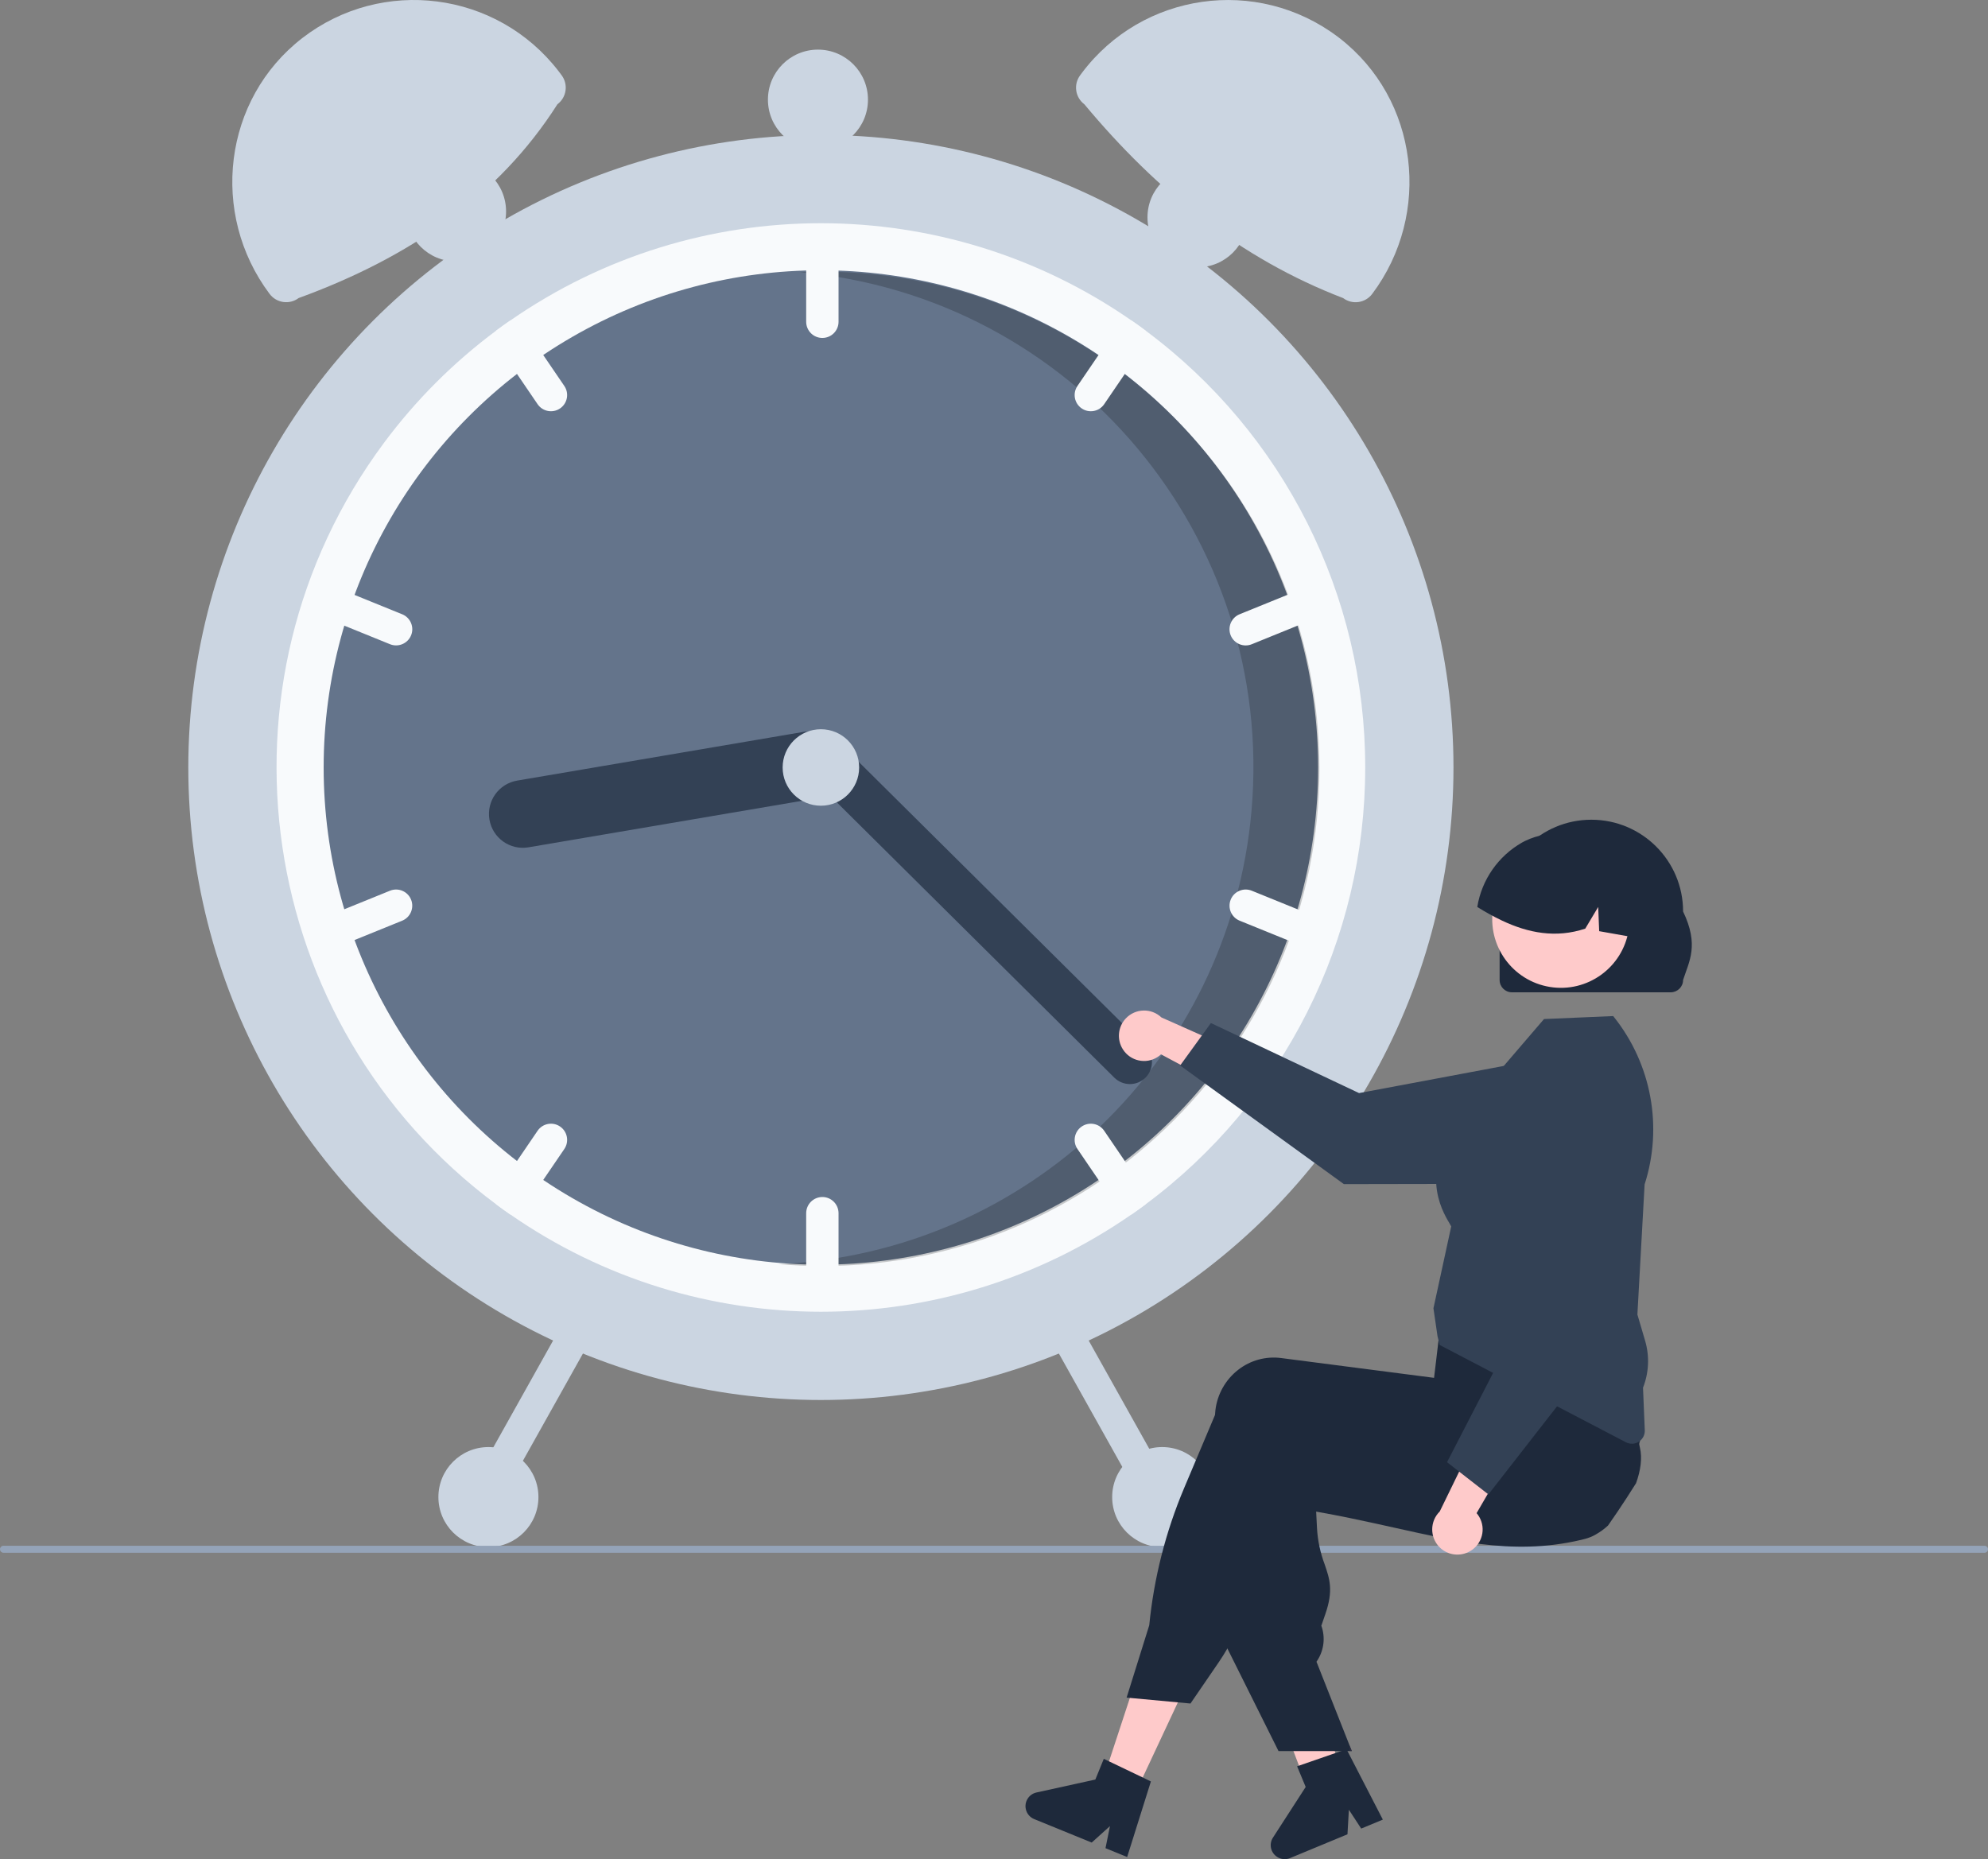 <?xml version="1.0" encoding="utf-8"?>
<!-- Generator: Adobe Illustrator 26.0.1, SVG Export Plug-In . SVG Version: 6.00 Build 0)  -->
<svg version="1.1" id="Layer_1" xmlns="http://www.w3.org/2000/svg" xmlns:xlink="http://www.w3.org/1999/xlink" x="0px" y="0px"
	 viewBox="0 0 675.67 631.95" style="enable-background:new 0 0 675.67 631.95;" xml:space="preserve">
<rect x="0" y="0" width="675.67" height="631.95" fill="#808080" stroke="none"/>
<style type="text/css">
	.st0{fill:#CBD5E1;}
	.st1{fill:#94A3B8;}
	.st2{fill:#F8FAFC;}
	.st3{fill:#64748B;}
	.st4{opacity:0.2;enable-background:new    ;}
	.st5{fill:#334155;}
	.st6{fill:#FECACA;}
	.st7{fill:#1E293B;}
	.st8{fill:#2F2E41;}
</style>
<g>
	<circle class="st0" cx="279" cy="260.87" r="215"/>
	<path class="st0" d="M189.45,35.44c-19.95,31.37-50.4,52.19-87.95,65.87c-3.12,2.34-7.54,1.7-9.88-1.42c0,0,0,0,0,0l0,0
		c-20.4-27.23-15.79-66.15,11.13-86.96c27.14-20.94,66.12-15.92,87.06,11.22c0.17,0.22,0.33,0.44,0.5,0.66l0.56,0.75
		C193.21,28.68,192.57,33.11,189.45,35.44z"/>
	<path class="st0" d="M367.69,24.81c20.58-27.41,59.49-32.95,86.9-12.37c0.22,0.17,0.44,0.33,0.66,0.5
		c26.92,20.81,31.52,59.73,11.13,86.96l0,0c-2.34,3.12-6.76,3.76-9.88,1.42c0,0,0,0,0,0c-34.86-13.35-63.44-36.44-87.95-65.87
		c-3.12-2.34-3.76-6.76-1.42-9.88L367.69,24.81z"/>
	<path class="st0" d="M358.94,447.13c-2.65,1.49-3.59,4.83-2.11,7.49l31.74,56.72c1.49,2.65,4.84,3.59,7.49,2.1
		c2.64-1.48,3.58-4.82,2.11-7.47l-31.74-56.72C364.94,446.6,361.59,445.66,358.94,447.13z"/>
	<path class="st0" d="M191.57,449.25l-31.74,56.72c-1.48,2.65-0.54,6,2.11,7.49c2.65,1.48,6,0.54,7.49-2.11l31.74-56.72
		c1.48-2.65,0.54-6-2.11-7.49C196.4,445.65,193.05,446.6,191.57,449.25L191.57,449.25L191.57,449.25z"/>
	<circle class="st0" cx="395" cy="508.87" r="17"/>
	<circle class="st0" cx="407" cy="73.87" r="17"/>
	<circle class="st0" cx="278" cy="33.87" r="17"/>
	<circle class="st0" cx="155" cy="71.87" r="17"/>
	<circle class="st0" cx="166" cy="508.87" r="17"/>
</g>
<path class="st1" d="M675.67,526.6c0,0.66-0.53,1.19-1.18,1.19c0,0,0,0-0.01,0H1.19c-0.66,0-1.19-0.53-1.19-1.19
	s0.53-1.19,1.19-1.19h673.29C675.14,525.41,675.67,525.94,675.67,526.6C675.67,526.59,675.67,526.6,675.67,526.6z"/>
<path class="st2" d="M464,260.87c0.04,58.54-27.66,113.63-74.67,148.51c-1.55,1.16-3.13,2.29-4.72,3.39
	c-63.49,44.13-147.73,44.13-211.22,0c-1.59-1.1-3.17-2.23-4.72-3.39c-82.02-60.94-99.1-176.84-38.16-258.86
	c10.79-14.52,23.64-27.37,38.16-38.16c1.55-1.16,3.13-2.29,4.72-3.39c63.49-44.13,147.73-44.13,211.22,0
	c1.59,1.1,3.17,2.23,4.72,3.39C436.34,147.23,464.04,202.33,464,260.87z"/>
<circle class="st3" cx="279" cy="260.87" r="169"/>
<path class="st4" d="M279.44,92.34c-2.56,0-5.11,0.07-7.64,0.18c92.97,8.17,161.72,90.16,153.55,183.14
	c-7.41,84.36-76.11,150.2-160.71,154.03c4.88,0.42,9.81,0.65,14.8,0.65c93.34,0,169-75.66,169-169S372.77,92.34,279.44,92.34
	L279.44,92.34z"/>
<g>
	<path class="st2" d="M279.5,79.87c-3.04,0.01-5.49,2.46-5.5,5.5v24c0,3.04,2.46,5.5,5.5,5.5s5.5-2.46,5.5-5.5v-24
		C284.99,82.33,282.53,79.87,279.5,79.87z"/>
	<path class="st2" d="M389.33,112.36c-1.55-1.16-3.13-2.29-4.72-3.39c-1.94-0.13-3.8,0.78-4.9,2.39l-13.51,19.83
		c-1.71,2.51-1.06,5.93,1.45,7.64s5.93,1.06,7.64-1.45l13.51-19.83C389.84,116.02,390.04,114.06,389.33,112.36z"/>
	<path class="st2" d="M450.71,202.78c-1.14-2.81-4.35-4.16-7.16-3.02c0,0,0,0,0,0l-22.24,9.03c-2.81,1.14-4.17,4.35-3.03,7.17
		c1.14,2.81,4.35,4.17,7.17,3.02l0,0l22.24-9.03C450.5,208.8,451.85,205.59,450.71,202.78z"/>
	<path class="st2" d="M191.8,131.19l-13.51-19.83c-1.1-1.61-2.96-2.52-4.9-2.39c-1.59,1.1-3.17,2.23-4.72,3.39
		c-0.71,1.71-0.51,3.66,0.53,5.19l13.51,19.83c1.71,2.51,5.13,3.16,7.64,1.45C192.86,137.12,193.51,133.7,191.8,131.19z"/>
	<path class="st2" d="M136.69,208.79l-22.24-9.03c-2.81-1.14-6.02,0.21-7.16,3.02s0.21,6.02,3.02,7.16l22.24,9.03
		c2.81,1.14,6.02-0.21,7.17-3.02S139.5,209.93,136.69,208.79L136.69,208.79z"/>
	<path class="st2" d="M279.5,406.87c-3.04,0.01-5.49,2.46-5.5,5.5v24c0,3.04,2.46,5.5,5.5,5.5s5.5-2.46,5.5-5.5v-24
		C284.99,409.33,282.53,406.87,279.5,406.87z"/>
	<path class="st2" d="M388.8,404.19l-13.51-19.83c-1.71-2.51-5.13-3.16-7.64-1.45s-3.16,5.13-1.45,7.64l13.51,19.83
		c1.1,1.61,2.96,2.52,4.9,2.39c1.59-1.1,3.17-2.23,4.72-3.39C390.04,407.67,389.84,405.71,388.8,404.19z"/>
	<path class="st2" d="M447.69,311.79l-22.24-9.03c-2.81-1.14-6.02,0.21-7.16,3.02c-1.14,2.81,0.21,6.02,3.02,7.16l0,0l22.24,9.03
		c2.81,1.14,6.02-0.21,7.17-3.02C451.86,316.14,450.5,312.93,447.69,311.79L447.69,311.79L447.69,311.79z"/>
	<path class="st2" d="M190.35,382.91c-2.51-1.71-5.93-1.06-7.64,1.45l-13.51,19.83c-1.04,1.53-1.24,3.48-0.53,5.19
		c1.55,1.16,3.13,2.29,4.72,3.39c1.94,0.13,3.8-0.78,4.9-2.39l13.51-19.83C193.51,388.04,192.86,384.62,190.35,382.91
		C190.35,382.91,190.35,382.91,190.35,382.91z"/>
	<path class="st2" d="M139.71,305.78c-1.14-2.81-4.35-4.16-7.16-3.02c0,0,0,0,0,0l-22.24,9.03c-2.81,1.14-4.17,4.35-3.02,7.17
		s4.35,4.17,7.17,3.02l22.24-9.03C139.5,311.8,140.85,308.59,139.71,305.78z"/>
</g>
<g>
	<path class="st5" d="M286.63,258.14c1.06,6.26-3.15,12.19-9.41,13.27l-97.6,16.6c-6.26,1.07-12.2-3.15-13.27-9.41
		s3.15-12.2,9.41-13.27l97.6-16.6C279.63,247.67,285.56,251.88,286.63,258.14z"/>
	<path class="st5" d="M389.35,366.27c-2.92,2.94-7.66,2.95-10.61,0.04L273.68,262.07c-2.94-2.92-2.96-7.67-0.04-10.61
		c2.92-2.94,7.67-2.96,10.61-0.04l105.06,104.24C392.25,358.58,392.27,363.33,389.35,366.27z"/>
</g>
<circle class="st0" cx="279" cy="260.87" r="13"/>
<g>
	<polygon class="st6" points="385,611.4 374.42,606.34 388.95,562.13 404.56,569.6 	"/>
	<path class="st6" d="M455.91,604.27c-0.77,0.48-1.54,0.96-2.32,1.43c-1.55,0.95-3.11,1.88-4.67,2.8c-0.78,0.46-1.58,0.92-2.36,1.37
		v0.02l-0.05,0.01l-0.02,0.01l-1.2,0.3l-1.72-4.54l-0.79-2.09l-1.12-2.96l-2.05-5.41l-10.8-28.51l16.79-4.14l0.63,2.57h0.01
		l0.31,1.27l5.87,23.79l1.2,4.86l0.04,0.15l0.72,2.91l0.62,2.52l0.69,2.81L455.91,604.27z"/>
</g>
<path class="st7" d="M556.05,504.15c-1.06,1.71-2.15,3.41-3.25,5.1c-2.04,3.14-4.13,6.23-6.27,9.28c0,0.01-0.01,0.01-0.02,0.02
	c-1.25,1.16-2.63,2.17-4.12,3.01c-0.06,0.05-0.13,0.08-0.19,0.12c-1.09,0.6-2.26,1.07-3.46,1.39c-0.43,0.11-0.88,0.22-1.31,0.33
	c-1.57,0.37-3.12,0.69-4.67,0.97c-2.75,0.49-5.47,0.84-8.17,1.06c-0.22,0.02-0.43,0.04-0.65,0.05c-11.12,0.82-21.94-0.5-33.23-2.65
	c-5.58-1.06-11.27-2.32-17.17-3.64c-1.93-0.44-3.86-0.86-5.82-1.29c-0.15-0.03-0.3-0.07-0.46-0.1c-2.8-0.61-5.64-1.22-8.55-1.82
	c-3.67-0.75-7.45-1.48-11.38-2.18l0.28,5.54c0.23,4.26,1.12,8.46,2.63,12.45c1.68,4.91,3.01,8.79,0.2,16.88l-1.35,3.92
	c1.42,3.94,0.91,8.32-1.38,11.83l-0.27,0.41l11.27,28.52l0.73,1.85h-5.77l-7.1,0.01h-12.03l-17.36-34.84l-0.83-1.66v-0.09
	l1.79-66.94c0.02-0.59,0.07-1.19,0.15-1.78c0.64-5.42,3.43-10.36,7.75-13.7c4.14-3.23,9.39-4.67,14.6-3.99l5.94,0.77l12.14,1.57
	l8.55,1.11l0.17,0.02l25.23,3.26l1.81-7.38l0.33-0.12l10.62-3.89l36.73-13.46l0.09-0.03l2.42-0.89l0.29,0.47
	c0.09,0.14,0.17,0.28,0.25,0.42c2.39,4.28,4.33,8.79,5.8,13.47c2.47,7.64,4.51,15.41,6.1,23.28c0.07,0.34,0.13,0.65,0.19,0.93
	l0.02,0.09c0.02,0.13,0.04,0.22,0.05,0.24C558.2,495.58,557.61,499.88,556.05,504.15z"/>
<path class="st7" d="M557.6,479.48c-0.12-0.5-0.26-1-0.42-1.49c-1.23-3.71-2.67-7.34-4.3-10.89c-1.83-4.04-4.03-8.37-6.65-13.05
	c-1.27-2.27-2.63-4.63-4.09-7.08c-0.73-1.23-1.49-2.48-2.28-3.75c-0.03-0.06-0.06-0.12-0.1-0.17l-0.23-0.37l-36.34,4.86l-13.53,1.81
	l-0.81,6.74l-0.19,1.67c-0.01,0-0.01,0,0,0.01l-0.54,4.55v0.01l-0.72,6.01l-0.06-0.01l-20.08-2.6l-20.7-2.68l-11.12-1.44
	c-5.2-0.68-10.46,0.76-14.6,3.99c-4.31,3.35-7.1,8.28-7.75,13.7c-0.07,0.54-0.12,1.1-0.14,1.65l-10.49,24.85
	c-6.28,14.86-10.27,30.59-11.86,46.64l-7.69,24.59l1.1,0.1l16.3,1.51l4.3,0.4l9.48-13.84c1.08-1.58,2.11-3.2,3.06-4.86
	c1.57-2.72,2.97-5.53,4.19-8.42l20.5-48.79c1.58,0.27,3.15,0.53,4.71,0.78c7.19,1.17,14.08,2.12,20.7,2.85
	c21.5,2.4,40.11,2.59,56.68,0.55c4.65-0.57,9.15-1.31,13.49-2.24c1.59-0.33,3.16-0.69,4.72-1.08c0.37-0.09,0.72-0.17,1.08-0.26
	c6.52-1.68,11.75-6.56,13.87-12.96C558.34,487.15,558.51,483.22,557.6,479.48z"/>
<path class="st7" d="M388.38,604.18l-11.44-5.48l-1.79-0.86l-2.87,7.04l-20.01,4.4c-2.56,0.56-4.18,3.09-3.62,5.66
	c0.33,1.53,1.4,2.79,2.84,3.38l19.55,7.98l6.21-5.59l-1.52,7.5l7.36,3.01l8.07-25.69L388.38,604.18z"/>
<polygon class="st8" points="458.7,593.34 459.43,595.19 458.7,595.19 "/>
<path class="st7" d="M454.72,595.58l-11.99,4.15l-1.88,0.65l2.92,7.02l-11.12,17.21c-1.43,2.2-0.8,5.14,1.41,6.57
	c1.31,0.85,2.96,1,4.4,0.4l19.51-8.09l0.48-8.34l4.19,6.4l7.35-3.05l-12.34-23.93L454.72,595.58z"/>
<g>
	<path class="st6" d="M381.66,356.71c2.53,3.96,7.8,5.12,11.76,2.59c0.42-0.27,0.82-0.58,1.19-0.92l26.68,14.29l-1.43-15.66
		l-25.11-11.17c-3.43-3.26-8.85-3.12-12.1,0.31C379.92,349.02,379.51,353.39,381.66,356.71L381.66,356.71z"/>
	<path class="st6" d="M499.73,527.2c4.05-2.39,5.39-7.61,3-11.66c-0.26-0.43-0.55-0.84-0.87-1.22l15.21-26.16l-15.7,0.89
		l-12.04,24.71c-3.37,3.31-3.42,8.73-0.11,12.11C491.99,528.68,496.33,529.23,499.73,527.2z"/>
</g>
<g>
	<path class="st5" d="M401.1,362.17l10.45-14.43l50.36,23.81l62.67-11.76c11.65-2.19,22.88,5.49,25.06,17.14
		c0.24,1.29,0.37,2.6,0.37,3.92l0,0c0.01,11.85-9.58,21.48-21.43,21.51l-71.82,0.13L401.1,362.17z"/>
	<path class="st5" d="M554.61,490.73c-0.71,0-1.41-0.18-2.04-0.51l-63.27-33.06l-0.73-2.99l-1.38-9.47l0.02-0.09l6.02-27.74
		c-0.11-0.24-0.34-0.63-0.6-1.07c-2.69-4.55-10.86-18.41,4.74-37.48l27.4-31.94l23.51-1.01l0.27,0.34
		c12.77,16.03,16.68,37.38,10.41,56.89l-2.45,44.22l2.63,8.93c1.54,5.25,1.28,10.86-0.72,15.94l0.6,14.46
		c0.1,2.44-1.8,4.49-4.24,4.59C554.72,490.73,554.67,490.73,554.61,490.73L554.61,490.73z"/>
	<path class="st5" d="M505.87,507.96l-14.06-10.95l25.54-49.5l-9.57-63.04c-1.78-11.72,6.28-22.67,18.01-24.45
		c1.3-0.2,2.62-0.27,3.93-0.23l0,0c11.85,0.4,21.13,10.32,20.75,22.17l-2.36,71.78L505.87,507.96z"/>
</g>
<path id="f4e08e8b-ef08-4d70-8ad3-b81af8a71ff9-80" class="st7" d="M509.68,333.1v-23.27c-0.01-17.22,13.94-31.19,31.16-31.2
	c17.22-0.01,31.19,13.94,31.2,31.16l0,0v0.04c5.49,11.45,2.06,16.89,0,23.27c0,2.31-1.88,4.18-4.19,4.19h-53.98
	C511.55,337.29,509.68,335.42,509.68,333.1z"/>
<ellipse transform="matrix(0.16 -0.987 0.987 0.16 137.227 786.174)" class="st6" cx="530.63" cy="312.44" rx="23.34" ry="23.34"/>
<path class="st7" d="M555.06,318.56c-0.21-0.03-0.42-0.08-0.63-0.11c-3.64-0.65-7.28-1.28-10.91-1.94l-0.33-8.23l-4.4,7.37
	c-10.03,3.33-19.41,1.45-28.24-2.71c-2.91-1.38-5.74-2.94-8.46-4.66c1.5-9.22,7.09-17.26,15.2-21.89c0.33-0.19,0.66-0.36,0.99-0.52
	c0.01,0,0.01,0,0.01-0.01c0,0,0,0,0,0c0.57-0.27,1.15-0.52,1.73-0.76c9.25-3.62,19.76-1.58,26.98,5.23
	C554.11,297.14,557.32,308.37,555.06,318.56z"/>
</svg>

